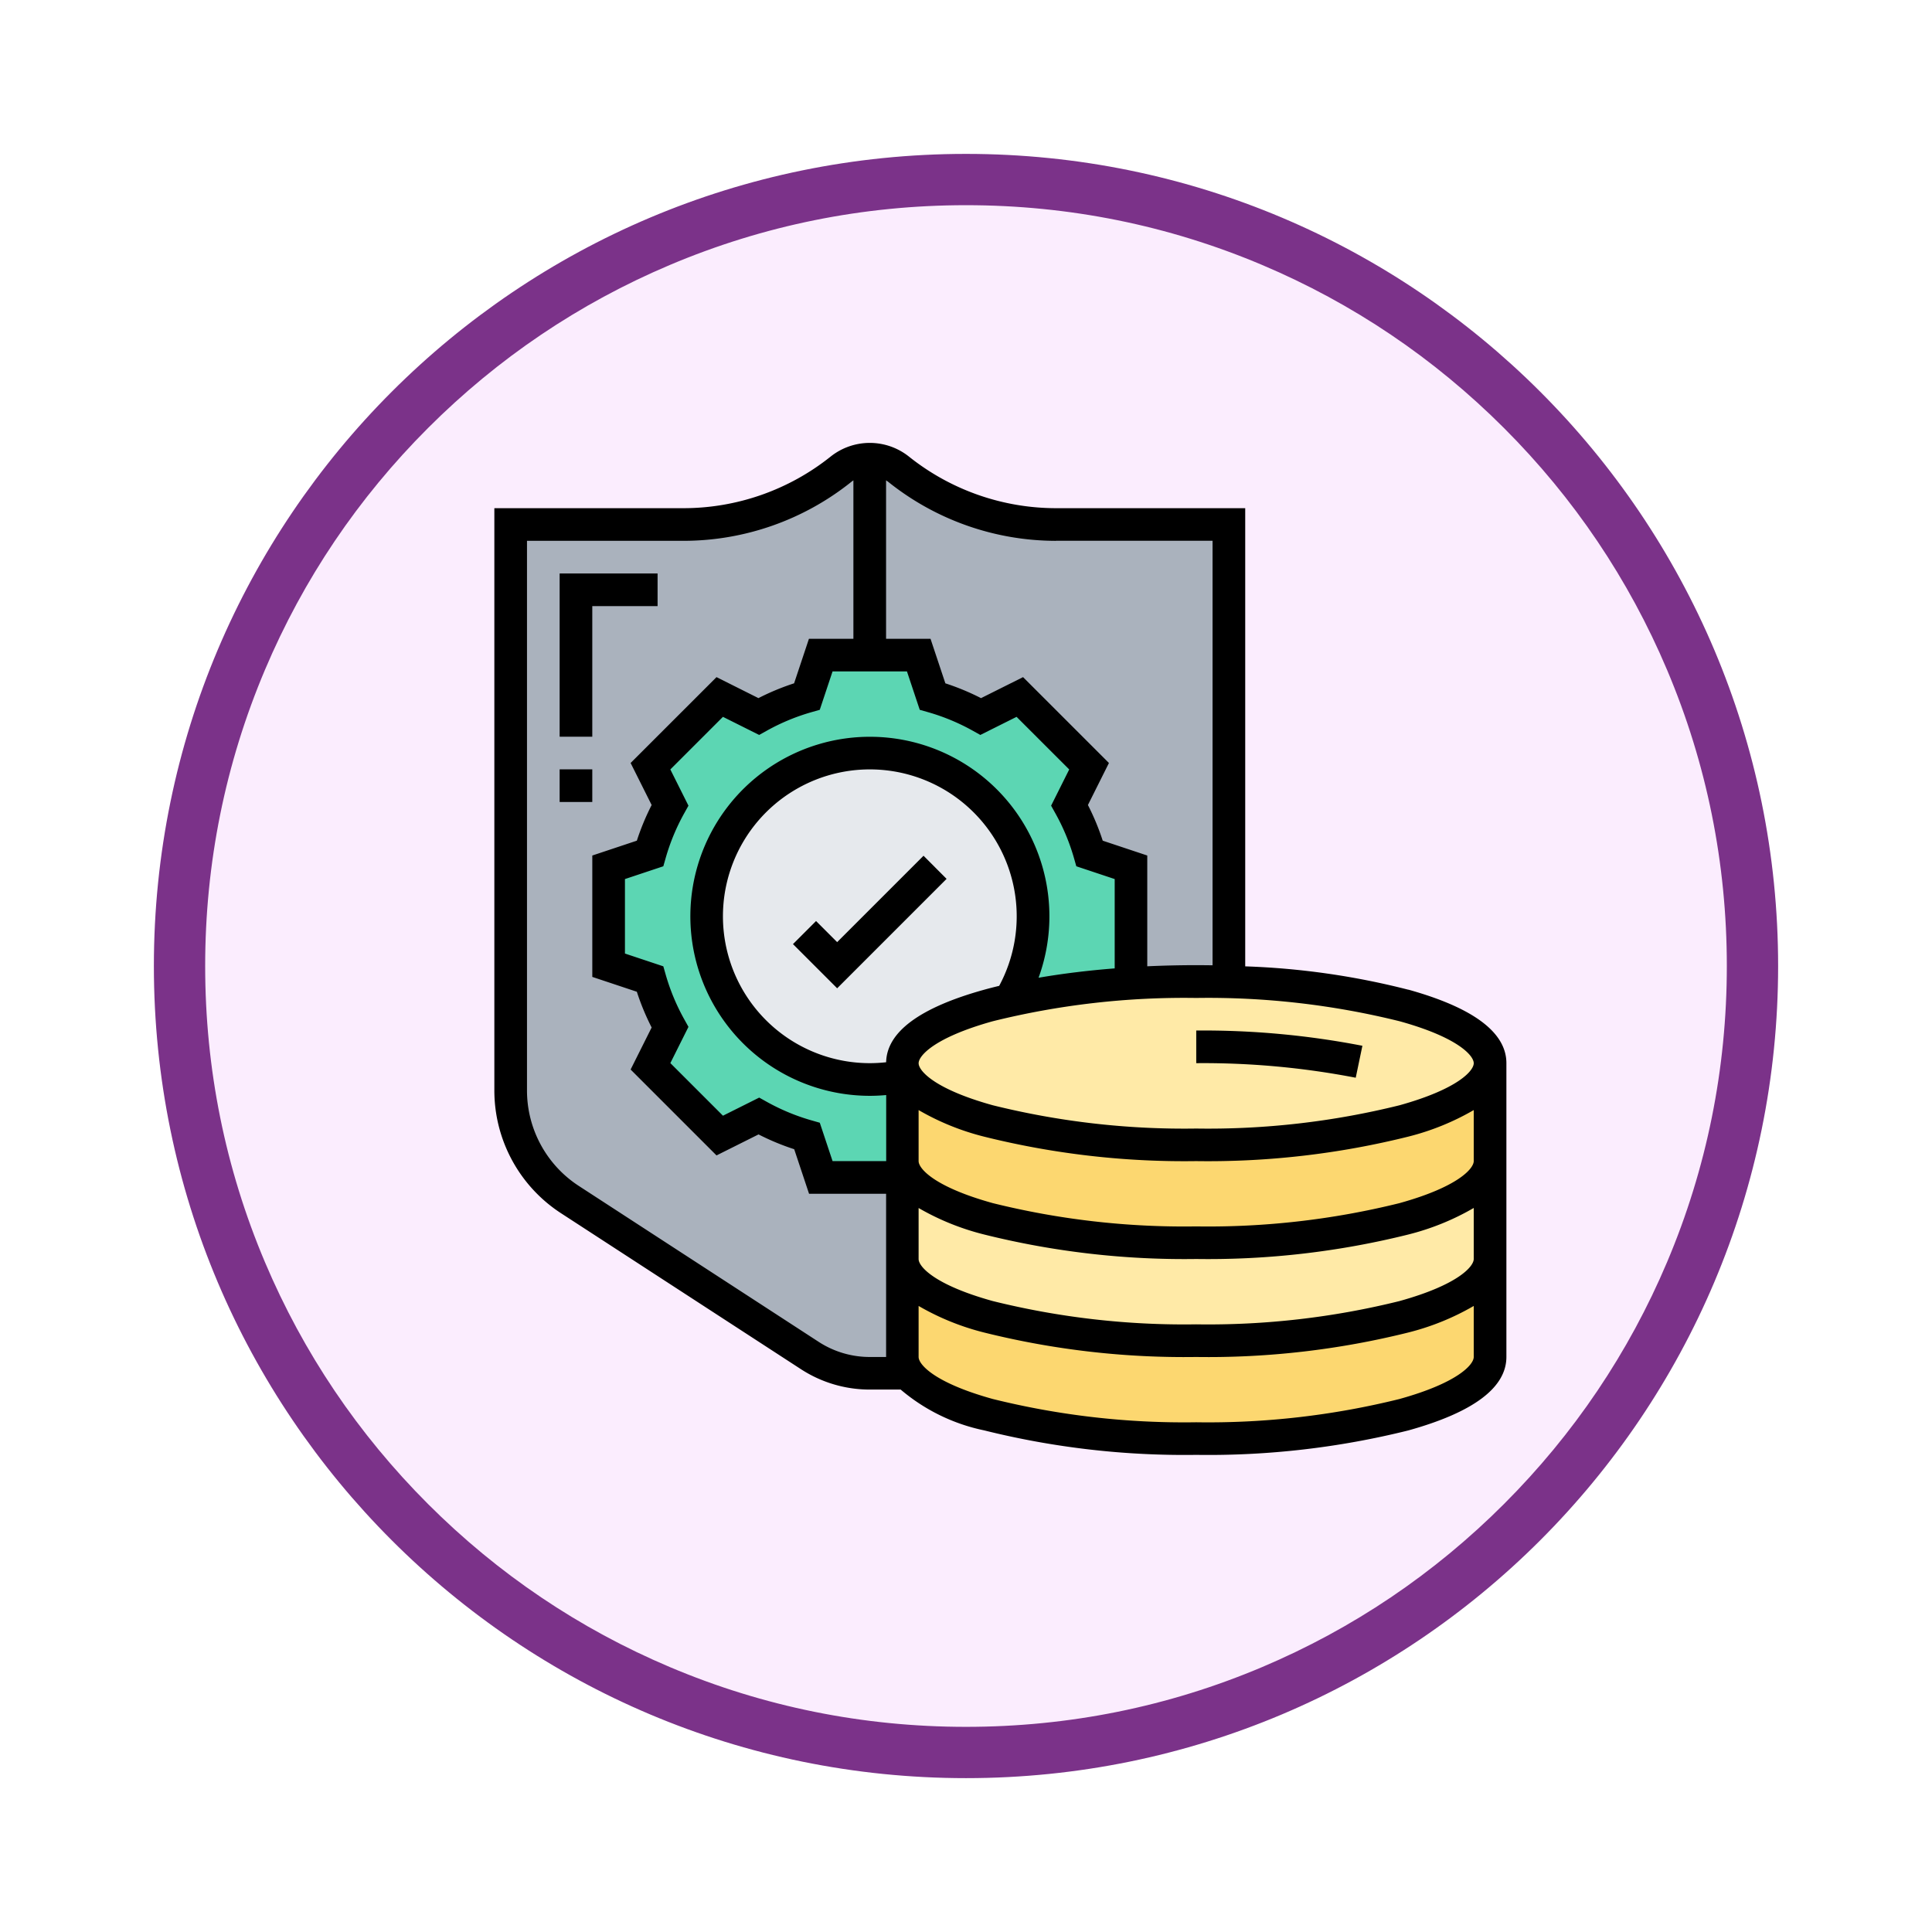 <svg xmlns="http://www.w3.org/2000/svg" xmlns:xlink="http://www.w3.org/1999/xlink" width="113" height="113" viewBox="0 0 113 113">
  <defs>
    <filter id="Path_982547" x="0" y="0" width="113" height="113" filterUnits="userSpaceOnUse">
      <feOffset dy="3" input="SourceAlpha"/>
      <feGaussianBlur stdDeviation="3" result="blur"/>
      <feFlood flood-opacity="0.161"/>
      <feComposite operator="in" in2="blur"/>
      <feComposite in="SourceGraphic"/>
    </filter>
  </defs>
  <g id="Group_1206705" data-name="Group 1206705" transform="translate(-788.49 -1458.972)">
    <g id="Group_1206236" data-name="Group 1206236">
      <g id="Group_1202721" data-name="Group 1202721" transform="translate(-5 -1241.051)">
        <g id="Group_1202072" data-name="Group 1202072" transform="translate(0 324.215)">
          <g id="Group_1178713" data-name="Group 1178713" transform="translate(0 886.374)">
            <g id="Group_1176922" data-name="Group 1176922" transform="translate(802.49 1495.435)">
              <g id="Group_1172322" data-name="Group 1172322" transform="translate(0 0)">
                <g id="Group_1164700" data-name="Group 1164700">
                  <g id="Group_1160931" data-name="Group 1160931">
                    <g id="Group_1160749" data-name="Group 1160749">
                      <g id="Group_1158891" data-name="Group 1158891">
                        <g id="Group_1157406" data-name="Group 1157406">
                          <g id="Group_1155793" data-name="Group 1155793">
                            <g id="Group_1154704" data-name="Group 1154704">
                              <g id="Group_1150790" data-name="Group 1150790">
                                <g id="Group_1154214" data-name="Group 1154214">
                                  <g id="Group_1152583" data-name="Group 1152583">
                                    <g id="Group_1146973" data-name="Group 1146973">
                                      <g id="Group_1146954" data-name="Group 1146954">
                                        <g transform="matrix(1, 0, 0, 1, -9, -6)" filter="url(#Path_982547)">
                                          <g id="Path_982547-2" data-name="Path 982547" transform="translate(9 6)" fill="#fbedfe">
                                            <path d="M 47.5 93.5 C 41.289 93.5 35.265 92.284 29.595 89.886 C 24.118 87.569 19.198 84.252 14.973 80.027 C 10.748 75.802 7.431 70.882 5.114 65.405 C 2.716 59.735 1.5 53.711 1.5 47.5 C 1.5 41.289 2.716 35.265 5.114 29.595 C 7.431 24.118 10.748 19.198 14.973 14.973 C 19.198 10.748 24.118 7.431 29.595 5.114 C 35.265 2.716 41.289 1.5 47.5 1.5 C 53.711 1.5 59.735 2.716 65.405 5.114 C 70.882 7.431 75.802 10.748 80.027 14.973 C 84.252 19.198 87.569 24.118 89.886 29.595 C 92.284 35.265 93.5 41.289 93.5 47.5 C 93.5 53.711 92.284 59.735 89.886 65.405 C 87.569 70.882 84.252 75.802 80.027 80.027 C 75.802 84.252 70.882 87.569 65.405 89.886 C 59.735 92.284 53.711 93.5 47.5 93.5 Z" stroke="none"/>
                                            <path d="M 47.5 3 C 41.491 3 35.664 4.176 30.18 6.496 C 24.881 8.737 20.122 11.946 16.034 16.034 C 11.946 20.121 8.737 24.881 6.496 30.179 C 4.176 35.664 3 41.491 3 47.5 C 3 53.509 4.176 59.336 6.496 64.82 C 8.737 70.119 11.946 74.878 16.034 78.966 C 20.122 83.054 24.881 86.263 30.18 88.504 C 35.664 90.824 41.491 92 47.5 92 C 53.509 92 59.336 90.824 64.821 88.504 C 70.119 86.263 74.878 83.054 78.966 78.966 C 83.054 74.878 86.263 70.119 88.504 64.82 C 90.824 59.336 92 53.509 92 47.5 C 92 41.491 90.824 35.664 88.504 30.179 C 86.263 24.881 83.054 20.121 78.966 16.034 C 74.878 11.946 70.119 8.737 64.821 6.496 C 59.336 4.176 53.509 3 47.5 3 M 47.5 0 C 73.734 0 95 21.266 95 47.5 C 95 73.733 73.734 95 47.5 95 C 21.266 95 7.62939453125e-06 73.733 7.62939453125e-06 47.5 C 7.62939453125e-06 21.266 21.266 0 47.5 0 Z" stroke="none" fill="#7b3289"/>
                                          </g>
                                        </g>
                                      </g>
                                    </g>
                                  </g>
                                </g>
                              </g>
                            </g>
                          </g>
                        </g>
                      </g>
                    </g>
                  </g>
                </g>
              </g>
            </g>
          </g>
        </g>
      </g>
      <g id="security_10491473" transform="translate(817.404 1484.876)">
        <g id="Group_1206234" data-name="Group 1206234" transform="translate(0.955 0.955)">
          <g id="Group_1206227" data-name="Group 1206227">
            <path id="Path_1045404" data-name="Path 1045404" d="M39.89,11.819A14.7,14.7,0,0,1,30.7,8.6a2.718,2.718,0,0,0-3.4,0,14.718,14.718,0,0,1-4.319,2.394,14.712,14.712,0,0,1-4.867.828H8V44.908a7.639,7.639,0,0,0,3.475,6.4l14.018,9.112A6.446,6.446,0,0,0,29,61.464h2.253a1.61,1.61,0,0,1-.344-.955v-10.5H26.14l-.807-2.42a13.217,13.217,0,0,1-2.821-1.171l-2.284,1.142-4.05-4.05,1.142-2.284A13.217,13.217,0,0,1,16.148,38.4l-2.42-.807V31.868l2.42-.807a13.217,13.217,0,0,1,1.171-2.821l-1.142-2.284,4.05-4.05,2.284,1.142a13.217,13.217,0,0,1,2.821-1.171l.807-2.42h5.728l.807,2.42A13.217,13.217,0,0,1,35.5,23.047l2.284-1.142,4.05,4.05L40.688,28.24a13.217,13.217,0,0,1,1.171,2.821l2.42.807v6.8c1.228-.078,2.506-.118,3.819-.118q.968,0,1.909.03h0V11.819Z" transform="translate(-8 -8)" fill="#aab2bd"/>
          </g>
          <g id="Group_1206228" data-name="Group 1206228" transform="translate(5.728 11.457)">
            <path id="Path_1045405" data-name="Path 1045405" d="M86.551,116.411v6.8a45.243,45.243,0,0,0-7.082.965,9.53,9.53,0,1,0-6.284,4.454v5.919H68.411l-.807-2.42a13.217,13.217,0,0,1-2.821-1.171L62.5,132.1l-4.05-4.05,1.142-2.284a13.217,13.217,0,0,1-1.171-2.821L56,122.139v-5.728l2.42-.807a13.217,13.217,0,0,1,1.171-2.821L58.449,110.5l4.05-4.05,2.284,1.142A13.217,13.217,0,0,1,67.6,106.42l.807-2.42H74.14l.807,2.42a13.217,13.217,0,0,1,2.821,1.171l2.284-1.142,4.05,4.05-1.142,2.284a13.216,13.216,0,0,1,1.171,2.821Z" transform="translate(-56 -104)" fill="#5cd6b3"/>
          </g>
          <g id="Group_1206229" data-name="Group 1206229" transform="translate(11.457 17.185)">
            <path id="Path_1045406" data-name="Path 1045406" d="M123.094,161.547a9.5,9.5,0,0,1-1.353,4.9c-3.837.875-6.284,2.2-6.284,3.69v.764a9.548,9.548,0,1,1,7.638-9.356Z" transform="translate(-104 -152)" fill="#e6e9ed"/>
          </g>
          <g id="Group_1206230" data-name="Group 1206230" transform="translate(22.913 46.781)">
            <path id="Path_1045407" data-name="Path 1045407" d="M234.37,400v5.728c0,2.636-7.694,4.774-17.185,4.774-8.313,0-15.248-1.64-16.841-3.819a1.61,1.61,0,0,1-.344-.955V400c0,2.636,7.694,4.774,17.185,4.774S234.37,402.636,234.37,400Z" transform="translate(-200 -400)" fill="#fcd770"/>
          </g>
          <g id="Group_1206231" data-name="Group 1206231" transform="translate(22.913 35.324)">
            <path id="Path_1045408" data-name="Path 1045408" d="M200,304.764V304c0,2.636,7.694,4.774,17.185,4.774S234.37,306.636,234.37,304v5.728c0,2.636-7.694,4.774-17.185,4.774S200,312.364,200,309.728Z" transform="translate(-200 -304)" fill="#fcd770"/>
          </g>
          <g id="Group_1206232" data-name="Group 1206232" transform="translate(22.913 41.053)">
            <path id="Path_1045409" data-name="Path 1045409" d="M200,352.955V352c0,2.636,7.694,4.774,17.185,4.774S234.37,354.636,234.37,352v5.728c0,2.636-7.694,4.773-17.185,4.773S200,360.364,200,357.728Z" transform="translate(-200 -352)" fill="#ffeaa7"/>
          </g>
          <g id="Group_1206233" data-name="Group 1206233" transform="translate(22.913 30.551)">
            <path id="Path_1045410" data-name="Path 1045410" d="M234.37,268.774c0,2.636-7.694,4.774-17.185,4.774S200,271.41,200,268.774c0-1.487,2.448-2.815,6.284-3.69a45.243,45.243,0,0,1,7.082-.965c1.228-.078,2.506-.118,3.819-.118q.968,0,1.909.03C227.687,264.294,234.37,266.316,234.37,268.774Z" transform="translate(-200 -264)" fill="#ffeaa7"/>
          </g>
        </g>
        <g id="Group_1206235" data-name="Group 1206235" transform="translate(0 0)">
          <path id="Path_1045411" data-name="Path 1045411" d="M53.46,31.984a44.332,44.332,0,0,0-9.543-1.367V3.819H32.845A13.8,13.8,0,0,1,24.255.806a3.677,3.677,0,0,0-4.593,0,13.8,13.8,0,0,1-8.59,3.013H0V37.863a8.563,8.563,0,0,0,3.91,7.2l14.018,9.112a7.38,7.38,0,0,0,4.031,1.195h1.806a10.982,10.982,0,0,0,4.881,2.386,48.417,48.417,0,0,0,12.407,1.433A48.416,48.416,0,0,0,53.46,57.759c3.8-1.057,5.733-2.5,5.733-4.3V36.279c0-1.794-1.929-3.239-5.733-4.3Zm3.823,4.3c0,.433-.906,1.5-4.334,2.456a46.488,46.488,0,0,1-11.9,1.363,46.488,46.488,0,0,1-11.9-1.363c-3.428-.952-4.334-2.023-4.334-2.456s.906-1.5,4.334-2.456a46.488,46.488,0,0,1,11.9-1.363,46.488,46.488,0,0,1,11.9,1.363C56.377,34.776,57.283,35.846,57.283,36.279ZM11.108,33.715A12.342,12.342,0,0,1,10.021,31.1l-.138-.485-2.245-.748V25.511l2.245-.748.138-.485a12.357,12.357,0,0,1,1.087-2.619l.245-.44L10.293,19.1l3.077-3.077,2.119,1.059.44-.245a12.35,12.35,0,0,1,2.619-1.087l.485-.138.748-2.245h4.352l.748,2.245.485.138a12.349,12.349,0,0,1,2.619,1.087l.44.245,2.119-1.059L33.623,19.1l-1.059,2.119.245.44A12.355,12.355,0,0,1,33.9,24.278l.138.485,2.245.748v5.225c-1.568.123-3.064.307-4.453.547a10.5,10.5,0,1,0-9.867,6.906c.319,0,.638-.016.955-.045v3.864H19.782l-.748-2.245-.485-.138a12.359,12.359,0,0,1-2.619-1.087l-.44-.245-2.119,1.059-3.077-3.077,1.059-2.119Zm11.807,2.51a8.726,8.726,0,0,1-.956.054,8.591,8.591,0,1,1,7.568-4.522c-.3.073-.6.148-.881.227C24.88,33.03,22.954,34.456,22.915,36.225Zm9.93-30.5h9.162v24.83q-.475-.007-.955-.008c-.969,0-1.925.023-2.864.066V24.134l-2.605-.868a14.276,14.276,0,0,0-.866-2.086l1.229-2.458L30.923,13.7l-2.458,1.229a14.281,14.281,0,0,0-2.086-.866l-.868-2.605h-2.6V2.191a1.765,1.765,0,0,1,.149.106,15.716,15.716,0,0,0,9.783,3.432ZM21.958,53.464a5.473,5.473,0,0,1-2.99-.886L4.95,43.466a6.66,6.66,0,0,1-3.041-5.6V5.728h9.162A15.716,15.716,0,0,0,20.854,2.3,1.774,1.774,0,0,1,21,2.191v9.266h-2.6l-.868,2.605a14.275,14.275,0,0,0-2.086.866L12.994,13.7,7.97,18.722,9.2,21.18a14.264,14.264,0,0,0-.866,2.086l-2.605.868v7.1l2.605.868A14.259,14.259,0,0,0,9.2,34.193L7.97,36.651l5.024,5.024,2.458-1.229a14.275,14.275,0,0,0,2.086.866l.868,2.605h4.507v9.547Zm30.99,2.456a46.488,46.488,0,0,1-11.9,1.363,46.488,46.488,0,0,1-11.9-1.363c-3.428-.952-4.334-2.023-4.334-2.456V50.479a14.762,14.762,0,0,0,3.823,1.552,48.421,48.421,0,0,0,12.407,1.433A48.416,48.416,0,0,0,53.46,52.031a14.763,14.763,0,0,0,3.823-1.552v2.985C57.283,53.9,56.377,54.967,52.949,55.919Zm0-5.728a46.488,46.488,0,0,1-11.9,1.363,46.488,46.488,0,0,1-11.9-1.363c-3.428-.952-4.334-2.023-4.334-2.456V44.751A14.761,14.761,0,0,0,28.646,46.3a48.421,48.421,0,0,0,12.407,1.433A48.416,48.416,0,0,0,53.46,46.3a14.763,14.763,0,0,0,3.823-1.552v2.985C57.283,48.169,56.377,49.239,52.949,50.191Zm0-5.728a46.488,46.488,0,0,1-11.9,1.363,46.488,46.488,0,0,1-11.9-1.363c-3.428-.952-4.334-2.023-4.334-2.456V39.023a14.761,14.761,0,0,0,3.823,1.552,48.421,48.421,0,0,0,12.407,1.433A48.415,48.415,0,0,0,53.46,40.574a14.763,14.763,0,0,0,3.823-1.552v2.985C57.283,42.44,56.377,43.511,52.949,44.463Z" transform="translate(0 0)"/>
          <path id="Path_1045412" data-name="Path 1045412" d="M344,289.909a46.869,46.869,0,0,1,9.328.852l.39-1.869A48.791,48.791,0,0,0,344,288Z" transform="translate(-302.947 -253.63)"/>
          <path id="Path_1045413" data-name="Path 1045413" d="M153.981,202.343l-5.053,5.053-1.234-1.234-1.35,1.35,2.585,2.584,6.4-6.4Z" transform="translate(-128.879 -178.196)"/>
          <path id="Path_1045414" data-name="Path 1045414" d="M33.909,65.909h3.819V64H32v9.547h1.909Z" transform="translate(-28.181 -56.362)"/>
          <path id="Path_1045415" data-name="Path 1045415" d="M32,160h1.909v1.909H32Z" transform="translate(-28.181 -140.906)"/>
        </g>
      </g>
    </g>
  </g>
</svg>

